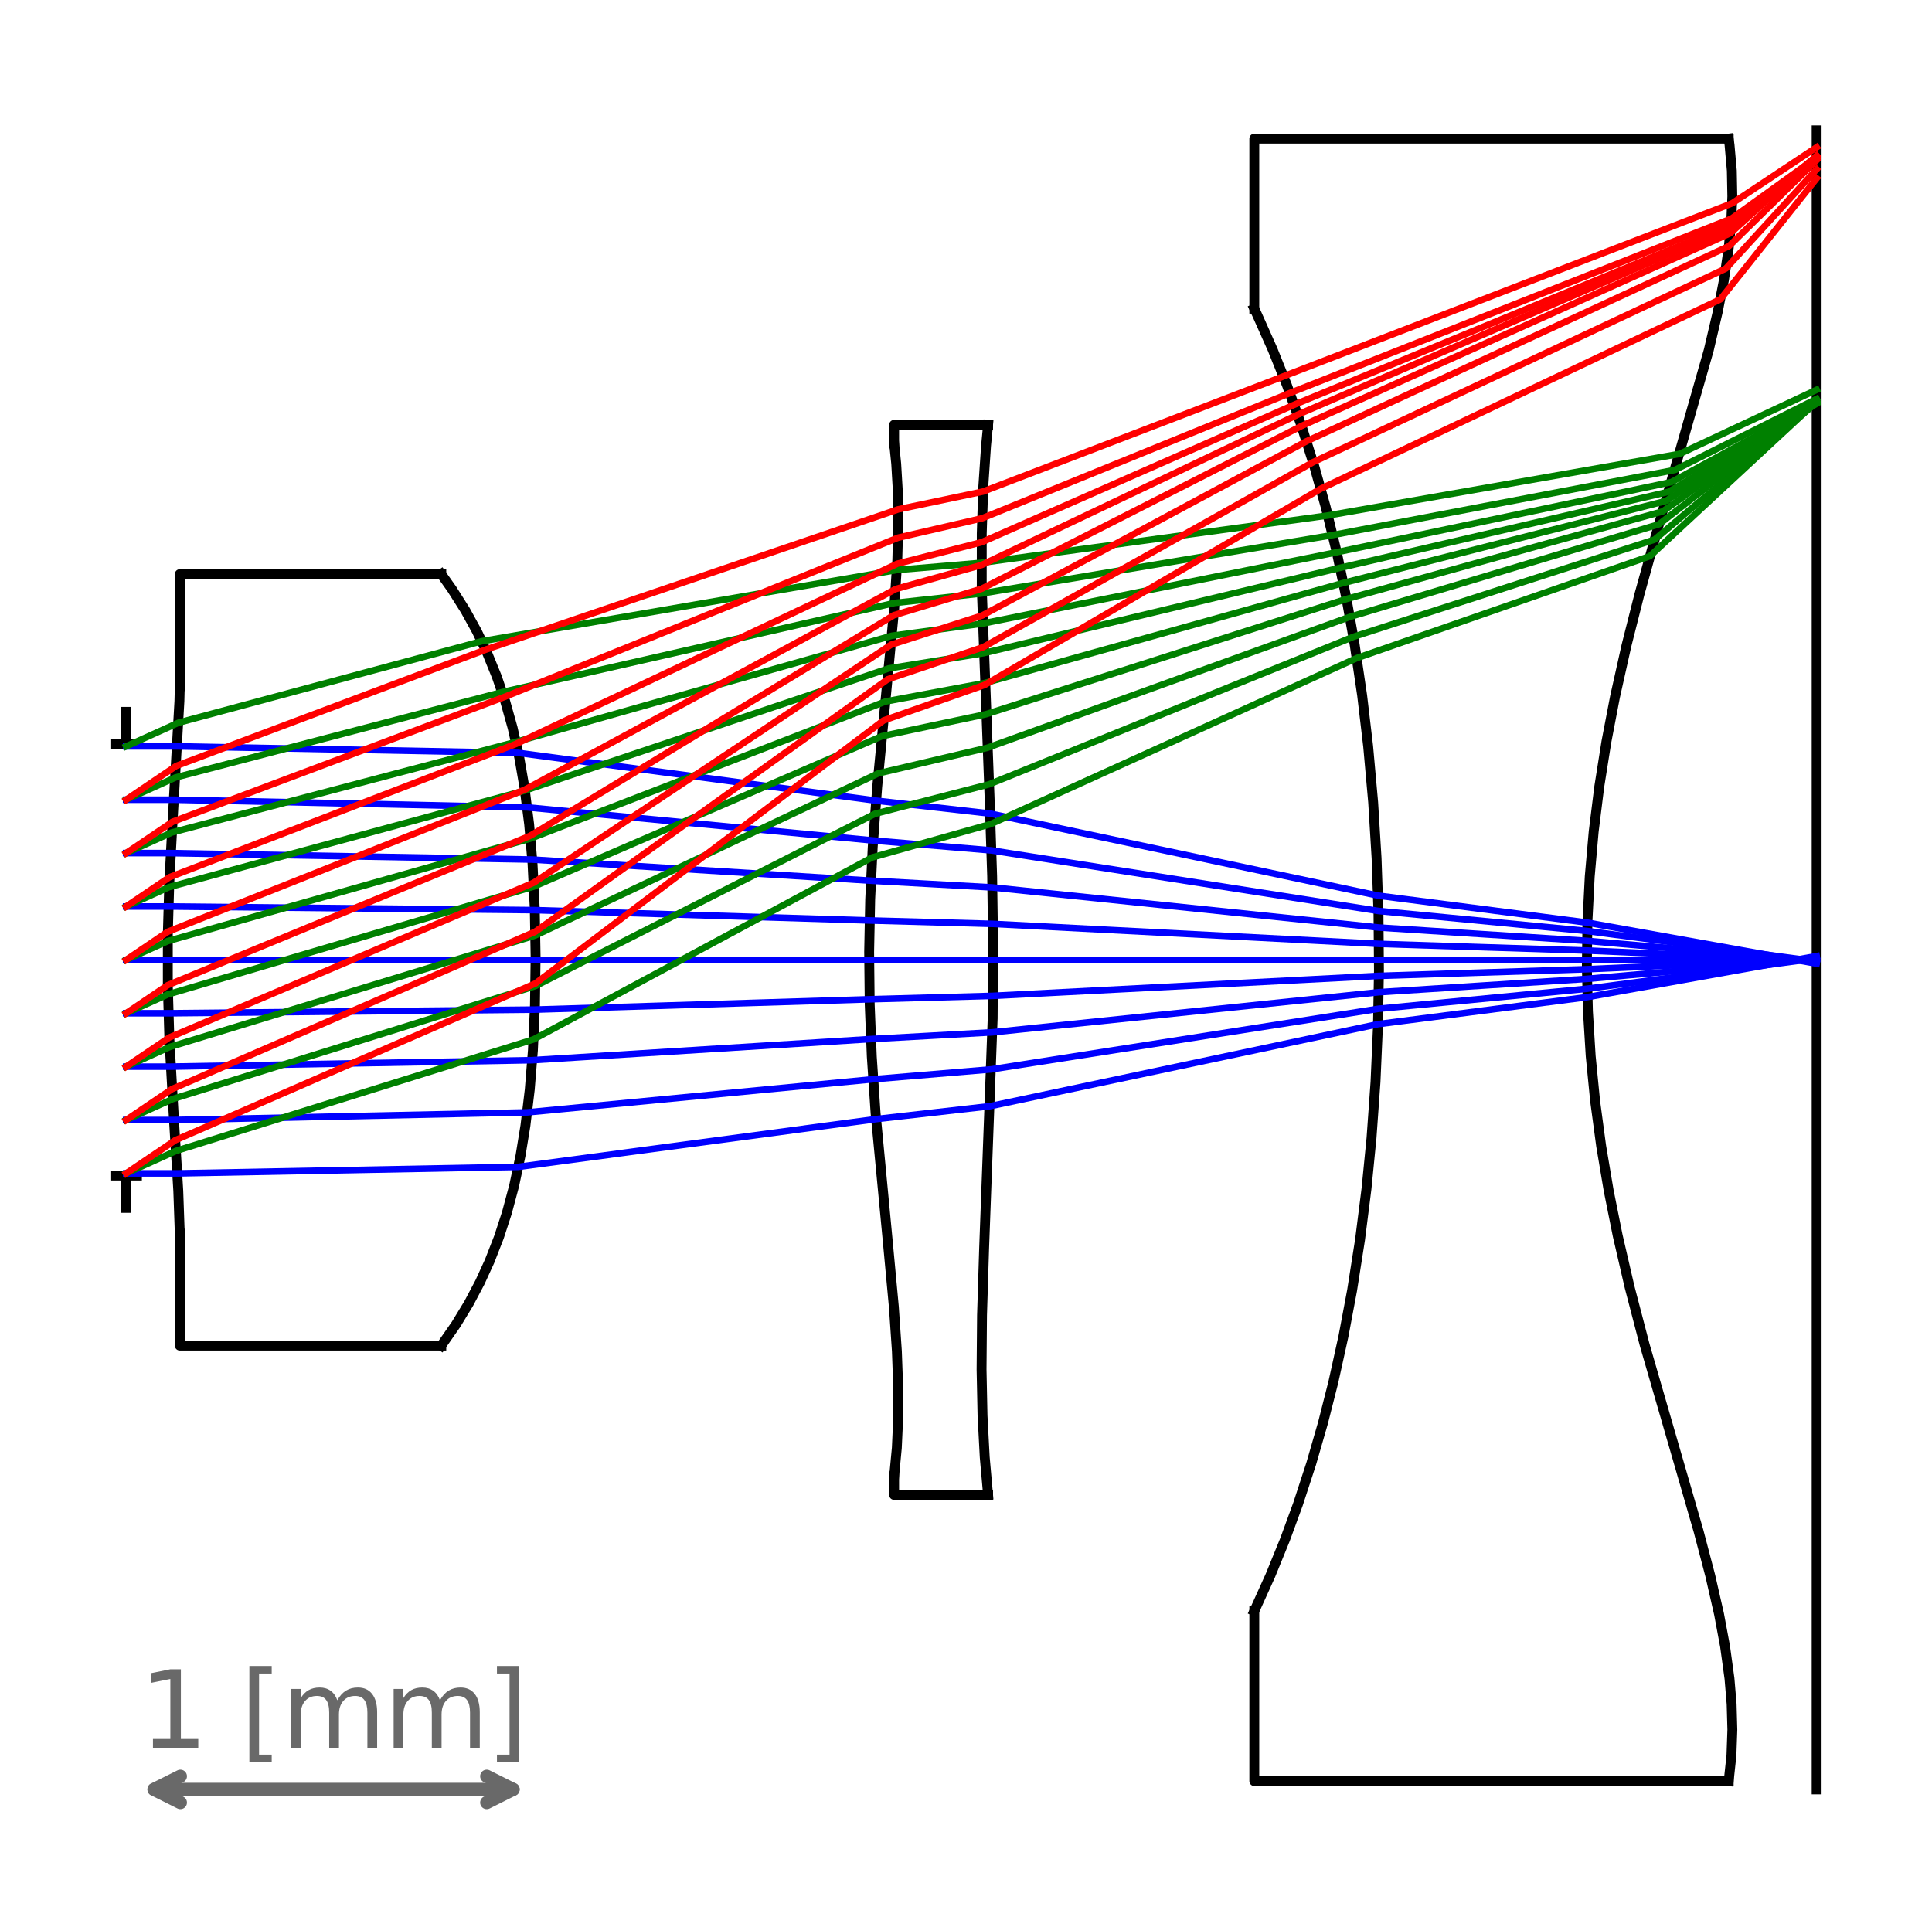 <?xml version="1.0" encoding="utf-8" standalone="no"?>
<!DOCTYPE svg PUBLIC "-//W3C//DTD SVG 1.1//EN"
  "http://www.w3.org/Graphics/SVG/1.1/DTD/svg11.dtd">
<svg xmlns:xlink="http://www.w3.org/1999/xlink" width="293.4pt" height="291.6pt" viewBox="0 0 293.4 291.6" xmlns="http://www.w3.org/2000/svg" version="1.1">
 <defs>
  <style type="text/css">*{stroke-linejoin: round; stroke-linecap: butt}</style>
 </defs>
 <g id="figure_1">
  <g id="patch_1">
   <path d="M 0 291.6 
L 293.4 291.6 
L 293.4 0 
L 0 0 
z
" style="fill: #ffffff"/>
  </g>
  <g id="axes_1">
   <g id="line2d_1">
    <path d="M 17.519 178.56 
L 19.157 178.56 
L 20.795 178.56 
" clip-path="url(#pc0ba8a52ef)" style="fill: none; stroke: #000000; stroke-width: 1.5; stroke-linecap: square"/>
   </g>
   <g id="line2d_2">
    <path d="M 17.519 113.04 
L 19.157 113.04 
L 20.795 113.04 
" clip-path="url(#pc0ba8a52ef)" style="fill: none; stroke: #000000; stroke-width: 1.5; stroke-linecap: square"/>
   </g>
   <g id="line2d_3">
    <path d="M 19.157 113.04 
L 19.157 110.583 
L 19.157 108.126 
" clip-path="url(#pc0ba8a52ef)" style="fill: none; stroke: #000000; stroke-width: 1.5; stroke-linecap: square"/>
   </g>
   <g id="line2d_4">
    <path d="M 19.157 183.474 
L 19.157 181.017 
L 19.157 178.56 
" clip-path="url(#pc0ba8a52ef)" style="fill: none; stroke: #000000; stroke-width: 1.5; stroke-linecap: square"/>
   </g>
   <g id="line2d_5">
    <path d="M 27.303 187.38 
L 27.075 180.883 
L 26.442 170.488 
L 25.722 157.819 
L 25.485 149.698 
L 25.485 141.902 
L 25.709 134.106 
L 26.213 124.685 
L 27.248 106.494 
L 27.303 104.22 
L 27.303 104.22 
" clip-path="url(#pc0ba8a52ef)" style="fill: none; stroke: #000000; stroke-width: 1.5; stroke-linecap: square"/>
   </g>
   <g id="line2d_6">
    <path d="M 67.018 204.39 
L 69.244 201.186 
L 71.19 197.982 
L 72.882 194.778 
L 74.348 191.573 
L 75.775 187.912 
L 76.969 184.25 
L 78.073 180.13 
L 79.044 175.553 
L 79.793 170.975 
L 80.452 165.483 
L 80.929 159.532 
L 81.239 152.666 
L 81.337 145.342 
L 81.211 138.019 
L 80.869 131.153 
L 80.358 125.202 
L 79.659 119.709 
L 78.869 115.132 
L 77.847 110.554 
L 76.691 106.435 
L 75.441 102.773 
L 73.951 99.111 
L 72.423 95.907 
L 70.661 92.703 
L 68.638 89.499 
L 67.018 87.21 
L 67.018 87.21 
" clip-path="url(#pc0ba8a52ef)" style="fill: none; stroke: #000000; stroke-width: 1.5; stroke-linecap: square"/>
   </g>
   <g id="line2d_7">
    <path d="M 135.786 224.235 
L 136.194 219.946 
L 136.39 215.656 
L 136.402 210.754 
L 136.204 205.239 
L 135.744 198.499 
L 134.832 188.694 
L 132.968 169.085 
L 132.394 160.507 
L 132.076 152.541 
L 131.992 144.574 
L 132.15 136.608 
L 132.535 128.642 
L 133.222 119.451 
L 134.398 107.195 
L 135.794 92.489 
L 136.265 85.135 
L 136.418 79.62 
L 136.353 74.718 
L 136.1 70.429 
L 135.786 67.365 
L 135.786 67.365 
" clip-path="url(#pc0ba8a52ef)" style="fill: none; stroke: #000000; stroke-width: 1.5; stroke-linecap: square"/>
   </g>
   <g id="line2d_8">
    <path d="M 150.052 227.07 
L 149.545 221.356 
L 149.207 215.006 
L 149.063 208.022 
L 149.133 199.768 
L 149.452 189.61 
L 150.749 154.689 
L 150.823 143.895 
L 150.671 133.102 
L 150.275 121.038 
L 149.089 89.292 
L 149.091 81.038 
L 149.316 74.054 
L 149.745 67.705 
L 150.052 64.53 
L 150.052 64.53 
" clip-path="url(#pc0ba8a52ef)" style="fill: none; stroke: #000000; stroke-width: 1.5; stroke-linecap: square"/>
   </g>
   <g id="line2d_9">
    <path d="M 190.482 244.71 
L 192.929 239.301 
L 195.131 233.892 
L 197.112 228.483 
L 199.132 222.301 
L 200.916 216.119 
L 202.486 209.937 
L 204.02 202.982 
L 205.328 196.028 
L 206.541 188.3 
L 207.52 180.573 
L 208.283 172.846 
L 208.889 164.346 
L 209.263 155.846 
L 209.413 147.345 
L 209.343 138.845 
L 209.051 130.345 
L 208.531 121.845 
L 207.771 113.345 
L 206.858 105.618 
L 205.718 97.89 
L 204.48 90.936 
L 203.024 83.981 
L 201.328 77.027 
L 199.599 70.845 
L 197.64 64.663 
L 195.427 58.481 
L 193.258 53.072 
L 190.847 47.663 
L 190.482 46.89 
L 190.482 46.89 
" clip-path="url(#pc0ba8a52ef)" style="fill: none; stroke: #000000; stroke-width: 1.5; stroke-linecap: square"/>
   </g>
   <g id="line2d_10">
    <path d="M 262.523 270.54 
L 262.942 266.642 
L 263.08 262.744 
L 262.97 258.846 
L 262.643 254.948 
L 261.973 250.075 
L 261.065 245.202 
L 259.732 239.355 
L 257.939 232.533 
L 254.843 221.813 
L 249.765 204.272 
L 247.476 195.501 
L 245.672 187.705 
L 244.305 180.883 
L 243.156 174.061 
L 242.24 167.24 
L 241.568 160.418 
L 241.147 153.596 
L 240.982 146.775 
L 241.074 139.953 
L 241.422 133.131 
L 242.023 126.309 
L 242.87 119.488 
L 243.953 112.666 
L 245.26 105.844 
L 247.002 98.048 
L 248.975 90.252 
L 251.689 80.506 
L 259.489 53.22 
L 260.859 47.372 
L 261.809 42.5 
L 262.531 37.627 
L 262.908 33.729 
L 263.075 29.831 
L 263.001 25.933 
L 262.655 22.035 
L 262.523 21.06 
L 262.523 21.06 
" clip-path="url(#pc0ba8a52ef)" style="fill: none; stroke: #000000; stroke-width: 1.5; stroke-linecap: square"/>
   </g>
   <g id="line2d_11">
    <path d="M 275.881 271.8 
L 275.881 19.8 
L 275.881 19.8 
" clip-path="url(#pc0ba8a52ef)" style="fill: none; stroke: #000000; stroke-width: 1.5; stroke-linecap: square"/>
   </g>
   <g id="line2d_12">
    <path d="M 27.303 104.22 
L 27.303 87.21 
L 67.018 87.21 
" clip-path="url(#pc0ba8a52ef)" style="fill: none; stroke: #000000; stroke-width: 1.5; stroke-linecap: square"/>
   </g>
   <g id="line2d_13">
    <path d="M 27.303 187.38 
L 27.303 204.39 
L 67.018 204.39 
" clip-path="url(#pc0ba8a52ef)" style="fill: none; stroke: #000000; stroke-width: 1.5; stroke-linecap: square"/>
   </g>
   <g id="line2d_14">
    <path d="M 135.786 67.365 
L 135.786 64.53 
L 150.052 64.53 
" clip-path="url(#pc0ba8a52ef)" style="fill: none; stroke: #000000; stroke-width: 1.5; stroke-linecap: square"/>
   </g>
   <g id="line2d_15">
    <path d="M 135.786 224.235 
L 135.786 227.07 
L 150.052 227.07 
" clip-path="url(#pc0ba8a52ef)" style="fill: none; stroke: #000000; stroke-width: 1.5; stroke-linecap: square"/>
   </g>
   <g id="line2d_16">
    <path d="M 190.482 46.89 
L 190.482 21.06 
L 262.523 21.06 
" clip-path="url(#pc0ba8a52ef)" style="fill: none; stroke: #000000; stroke-width: 1.5; stroke-linecap: square"/>
   </g>
   <g id="line2d_17">
    <path d="M 190.482 244.71 
L 190.482 270.54 
L 262.523 270.54 
" clip-path="url(#pc0ba8a52ef)" style="fill: none; stroke: #000000; stroke-width: 1.5; stroke-linecap: square"/>
   </g>
   <g id="line2d_18">
    <path d="M 19.157 178.232 
L 19.157 178.232 
L 26.932 178.232 
L 78.714 177.242 
L 133.04 169.983 
L 150.375 168.017 
L 209.271 155.56 
L 241.068 151.454 
L 275.881 145.224 
L 275.881 145.224 
" clip-path="url(#pc0ba8a52ef)" style="fill: none; stroke: #0000ff; stroke-linecap: square"/>
   </g>
   <g id="line2d_19">
    <path d="M 19.157 170.124 
L 19.157 170.124 
L 26.419 170.124 
L 80.062 168.962 
L 132.597 163.931 
L 150.565 162.426 
L 209.332 153.229 
L 241.033 150.183 
L 275.881 145.574 
L 275.881 145.574 
" clip-path="url(#pc0ba8a52ef)" style="fill: none; stroke: #0000ff; stroke-linecap: square"/>
   </g>
   <g id="line2d_20">
    <path d="M 19.157 162.016 
L 19.157 162.016 
L 25.926 162.016 
L 80.829 161.035 
L 132.262 157.827 
L 150.709 156.802 
L 209.38 150.714 
L 241.003 148.688 
L 275.881 145.615 
L 275.881 145.615 
" clip-path="url(#pc0ba8a52ef)" style="fill: none; stroke: #0000ff; stroke-linecap: square"/>
   </g>
   <g id="line2d_21">
    <path d="M 19.157 153.908 
L 19.157 153.908 
L 25.58 153.908 
L 81.218 153.355 
L 132.058 151.785 
L 150.797 151.265 
L 209.408 148.23 
L 240.985 147.217 
L 275.881 145.675 
L 275.881 145.675 
" clip-path="url(#pc0ba8a52ef)" style="fill: none; stroke: #0000ff; stroke-linecap: square"/>
   </g>
   <g id="line2d_22">
    <path d="M 19.157 145.8 
L 19.157 145.8 
L 25.457 145.8 
L 81.338 145.8 
L 131.99 145.8 
L 150.827 145.8 
L 209.417 145.8 
L 240.98 145.8 
L 275.881 145.8 
L 275.881 145.8 
" clip-path="url(#pc0ba8a52ef)" style="fill: none; stroke: #0000ff; stroke-linecap: square"/>
   </g>
   <g id="line2d_23">
    <path d="M 19.157 137.692 
L 19.157 137.692 
L 25.58 137.692 
L 81.218 138.245 
L 132.058 139.815 
L 150.797 140.335 
L 209.408 143.37 
L 240.985 144.383 
L 275.881 145.925 
L 275.881 145.925 
" clip-path="url(#pc0ba8a52ef)" style="fill: none; stroke: #0000ff; stroke-linecap: square"/>
   </g>
   <g id="line2d_24">
    <path d="M 19.157 129.584 
L 19.157 129.584 
L 25.926 129.584 
L 80.829 130.565 
L 132.262 133.773 
L 150.709 134.798 
L 209.38 140.886 
L 241.003 142.912 
L 275.881 145.985 
L 275.881 145.985 
" clip-path="url(#pc0ba8a52ef)" style="fill: none; stroke: #0000ff; stroke-linecap: square"/>
   </g>
   <g id="line2d_25">
    <path d="M 19.157 121.476 
L 19.157 121.476 
L 26.419 121.476 
L 80.062 122.638 
L 132.597 127.669 
L 150.565 129.174 
L 209.332 138.371 
L 241.033 141.417 
L 275.881 146.026 
L 275.881 146.026 
" clip-path="url(#pc0ba8a52ef)" style="fill: none; stroke: #0000ff; stroke-linecap: square"/>
   </g>
   <g id="line2d_26">
    <path d="M 19.157 113.368 
L 19.157 113.368 
L 26.932 113.368 
L 78.714 114.358 
L 133.04 121.617 
L 150.375 123.583 
L 209.271 136.04 
L 241.068 140.146 
L 275.881 146.376 
L 275.881 146.376 
" clip-path="url(#pc0ba8a52ef)" style="fill: none; stroke: #0000ff; stroke-linecap: square"/>
   </g>
   <g id="line2d_27">
    <path d="M 19.157 178.232 
L 19.157 178.232 
L 26.723 174.815 
L 81.025 157.878 
L 132.44 130.246 
L 150.433 125.18 
L 206.047 99.959 
L 250.557 84.477 
L 275.881 60.989 
L 275.881 60.989 
" clip-path="url(#pc0ba8a52ef)" style="fill: none; stroke: #008000; stroke-linecap: square"/>
   </g>
   <g id="line2d_28">
    <path d="M 19.157 170.124 
L 19.157 170.124 
L 26.214 166.937 
L 81.305 149.775 
L 132.883 123.608 
L 150.198 119.139 
L 205.526 96.73 
L 251.269 81.965 
L 275.881 61.131 
L 275.881 61.131 
" clip-path="url(#pc0ba8a52ef)" style="fill: none; stroke: #008000; stroke-linecap: square"/>
   </g>
   <g id="line2d_29">
    <path d="M 19.157 162.016 
L 19.157 162.016 
L 25.776 159.027 
L 81.309 142.083 
L 133.397 117.467 
L 149.956 113.578 
L 204.997 93.699 
L 251.941 79.635 
L 275.881 61.03 
L 275.881 61.03 
" clip-path="url(#pc0ba8a52ef)" style="fill: none; stroke: #008000; stroke-linecap: square"/>
   </g>
   <g id="line2d_30">
    <path d="M 19.157 153.908 
L 19.157 153.908 
L 25.509 151.04 
L 81.074 134.659 
L 133.933 111.818 
L 149.728 108.485 
L 204.489 90.983 
L 252.509 77.686 
L 275.881 61.019 
L 275.881 61.019 
" clip-path="url(#pc0ba8a52ef)" style="fill: none; stroke: #008000; stroke-linecap: square"/>
   </g>
   <g id="line2d_31">
    <path d="M 19.157 145.8 
L 19.157 145.8 
L 25.472 142.948 
L 80.57 127.368 
L 134.462 106.557 
L 149.524 103.752 
L 204.005 88.547 
L 252.974 76.104 
L 275.881 61.159 
L 275.881 61.159 
" clip-path="url(#pc0ba8a52ef)" style="fill: none; stroke: #008000; stroke-linecap: square"/>
   </g>
   <g id="line2d_32">
    <path d="M 19.157 137.692 
L 19.157 137.692 
L 25.683 134.745 
L 79.715 120.084 
L 134.97 101.527 
L 149.347 99.218 
L 203.523 86.247 
L 253.385 74.711 
L 275.881 61.31 
L 275.881 61.31 
" clip-path="url(#pc0ba8a52ef)" style="fill: none; stroke: #008000; stroke-linecap: square"/>
   </g>
   <g id="line2d_33">
    <path d="M 19.157 129.584 
L 19.157 129.584 
L 26.105 126.446 
L 78.357 112.694 
L 135.444 96.569 
L 149.203 94.718 
L 203.002 83.885 
L 253.823 73.23 
L 275.881 61.215 
L 275.881 61.215 
" clip-path="url(#pc0ba8a52ef)" style="fill: none; stroke: #008000; stroke-linecap: square"/>
   </g>
   <g id="line2d_34">
    <path d="M 19.157 121.476 
L 19.157 121.476 
L 26.639 118.097 
L 76.27 105.128 
L 135.864 91.585 
L 149.101 90.144 
L 202.393 81.275 
L 254.371 71.379 
L 275.881 60.591 
L 275.881 60.591 
" clip-path="url(#pc0ba8a52ef)" style="fill: none; stroke: #008000; stroke-linecap: square"/>
   </g>
   <g id="line2d_35">
    <path d="M 19.157 113.368 
L 19.157 113.368 
L 27.12 109.771 
L 73.162 97.4 
L 136.193 86.579 
L 149.059 85.486 
L 201.658 78.304 
L 255.093 68.942 
L 275.881 59.211 
L 275.881 59.211 
" clip-path="url(#pc0ba8a52ef)" style="fill: none; stroke: #008000; stroke-linecap: square"/>
   </g>
   <g id="line2d_36">
    <path d="M 19.157 178.232 
L 19.157 178.232 
L 26.619 173.193 
L 81.311 149.38 
L 134.171 109.434 
L 149.535 104.033 
L 200.576 74.24 
L 261.253 45.471 
L 275.881 27.094 
L 275.881 27.094 
" clip-path="url(#pc0ba8a52ef)" style="fill: none; stroke: #ff0000; stroke-linecap: square"/>
   </g>
   <g id="line2d_37">
    <path d="M 19.157 170.124 
L 19.157 170.124 
L 26.121 165.421 
L 81.3 141.509 
L 134.804 103.185 
L 149.315 98.296 
L 199.407 70.204 
L 262.091 40.789 
L 275.881 25.715 
L 275.881 25.715 
" clip-path="url(#pc0ba8a52ef)" style="fill: none; stroke: #ff0000; stroke-linecap: square"/>
   </g>
   <g id="line2d_38">
    <path d="M 19.157 162.016 
L 19.157 162.016 
L 25.713 157.589 
L 81.044 134.08 
L 135.318 97.93 
L 149.171 93.485 
L 198.418 67.027 
L 262.558 37.393 
L 275.881 24.331 
L 275.881 24.331 
" clip-path="url(#pc0ba8a52ef)" style="fill: none; stroke: #ff0000; stroke-linecap: square"/>
   </g>
   <g id="line2d_39">
    <path d="M 19.157 153.908 
L 19.157 153.908 
L 25.484 149.635 
L 80.531 126.941 
L 135.715 93.459 
L 149.09 89.423 
L 197.655 64.706 
L 262.767 35.429 
L 275.881 23.645 
L 275.881 23.645 
" clip-path="url(#pc0ba8a52ef)" style="fill: none; stroke: #ff0000; stroke-linecap: square"/>
   </g>
   <g id="line2d_40">
    <path d="M 19.157 145.8 
L 19.157 145.8 
L 25.491 141.522 
L 79.695 119.95 
L 136.017 89.469 
L 149.06 85.824 
L 197.069 62.993 
L 262.844 34.561 
L 275.881 23.694 
L 275.881 23.694 
" clip-path="url(#pc0ba8a52ef)" style="fill: none; stroke: #ff0000; stroke-linecap: square"/>
   </g>
   <g id="line2d_41">
    <path d="M 19.157 137.692 
L 19.157 137.692 
L 25.746 133.242 
L 78.419 112.972 
L 136.241 85.637 
L 149.073 82.363 
L 196.536 61.485 
L 262.88 34.112 
L 275.881 24.03 
L 275.881 24.03 
" clip-path="url(#pc0ba8a52ef)" style="fill: none; stroke: #ff0000; stroke-linecap: square"/>
   </g>
   <g id="line2d_42">
    <path d="M 19.157 129.584 
L 19.157 129.584 
L 26.204 124.825 
L 76.52 105.895 
L 136.385 81.674 
L 149.14 78.729 
L 195.886 59.704 
L 262.943 33.208 
L 275.881 23.903 
L 275.881 23.903 
" clip-path="url(#pc0ba8a52ef)" style="fill: none; stroke: #ff0000; stroke-linecap: square"/>
   </g>
   <g id="line2d_43">
    <path d="M 19.157 121.476 
L 19.157 121.476 
L 26.751 116.347 
L 73.757 98.677 
L 136.415 77.368 
L 149.286 74.668 
L 194.919 57.163 
L 263.052 30.88 
L 275.881 22.377 
L 275.881 22.377 
" clip-path="url(#pc0ba8a52ef)" style="fill: none; stroke: #ff0000; stroke-linecap: square"/>
   </g>
   <g id="patch_2">
    <path d="M 77.917 271.8 
Q 50.654 271.8 23.392 271.8 
" style="fill: none; stroke: #696969; stroke-width: 2; stroke-linecap: round"/>
    <path d="M 73.917 269.8 
L 77.917 271.8 
L 73.917 273.8 
" style="fill: none; stroke: #696969; stroke-width: 2; stroke-linecap: round"/>
    <path d="M 27.392 273.8 
L 23.392 271.8 
L 27.392 269.8 
" style="fill: none; stroke: #696969; stroke-width: 2; stroke-linecap: round"/>
   </g>
   <g id="text_1">
    <!-- 1 [mm] -->
    <g style="fill: #696969" transform="translate(21.197 265.5) scale(0.16 -0.16)">
     <defs>
      <path id="DejaVuSans-31" d="M 794 531 
L 1825 531 
L 1825 4091 
L 703 3866 
L 703 4441 
L 1819 4666 
L 2450 4666 
L 2450 531 
L 3481 531 
L 3481 0 
L 794 0 
L 794 531 
z
" transform="scale(0.016)"/>
      <path id="DejaVuSans-20" transform="scale(0.016)"/>
      <path id="DejaVuSans-5b" d="M 550 4863 
L 1875 4863 
L 1875 4416 
L 1125 4416 
L 1125 -397 
L 1875 -397 
L 1875 -844 
L 550 -844 
L 550 4863 
z
" transform="scale(0.016)"/>
      <path id="DejaVuSans-6d" d="M 3328 2828 
Q 3544 3216 3844 3400 
Q 4144 3584 4550 3584 
Q 5097 3584 5394 3201 
Q 5691 2819 5691 2113 
L 5691 0 
L 5113 0 
L 5113 2094 
Q 5113 2597 4934 2840 
Q 4756 3084 4391 3084 
Q 3944 3084 3684 2787 
Q 3425 2491 3425 1978 
L 3425 0 
L 2847 0 
L 2847 2094 
Q 2847 2600 2669 2842 
Q 2491 3084 2119 3084 
Q 1678 3084 1418 2786 
Q 1159 2488 1159 1978 
L 1159 0 
L 581 0 
L 581 3500 
L 1159 3500 
L 1159 2956 
Q 1356 3278 1631 3431 
Q 1906 3584 2284 3584 
Q 2666 3584 2933 3390 
Q 3200 3197 3328 2828 
z
" transform="scale(0.016)"/>
      <path id="DejaVuSans-5d" d="M 1947 4863 
L 1947 -844 
L 622 -844 
L 622 -397 
L 1369 -397 
L 1369 4416 
L 622 4416 
L 622 4863 
L 1947 4863 
z
" transform="scale(0.016)"/>
     </defs>
     <use xlink:href="#DejaVuSans-31"/>
     <use xlink:href="#DejaVuSans-20" x="63.623"/>
     <use xlink:href="#DejaVuSans-5b" x="95.41"/>
     <use xlink:href="#DejaVuSans-6d" x="134.424"/>
     <use xlink:href="#DejaVuSans-6d" x="231.836"/>
     <use xlink:href="#DejaVuSans-5d" x="329.248"/>
    </g>
   </g>
  </g>
 </g>
 <defs>
  <clipPath id="pc0ba8a52ef">
   <rect x="7.2" y="7.2" width="279" height="277.2"/>
  </clipPath>
 </defs>
</svg>
